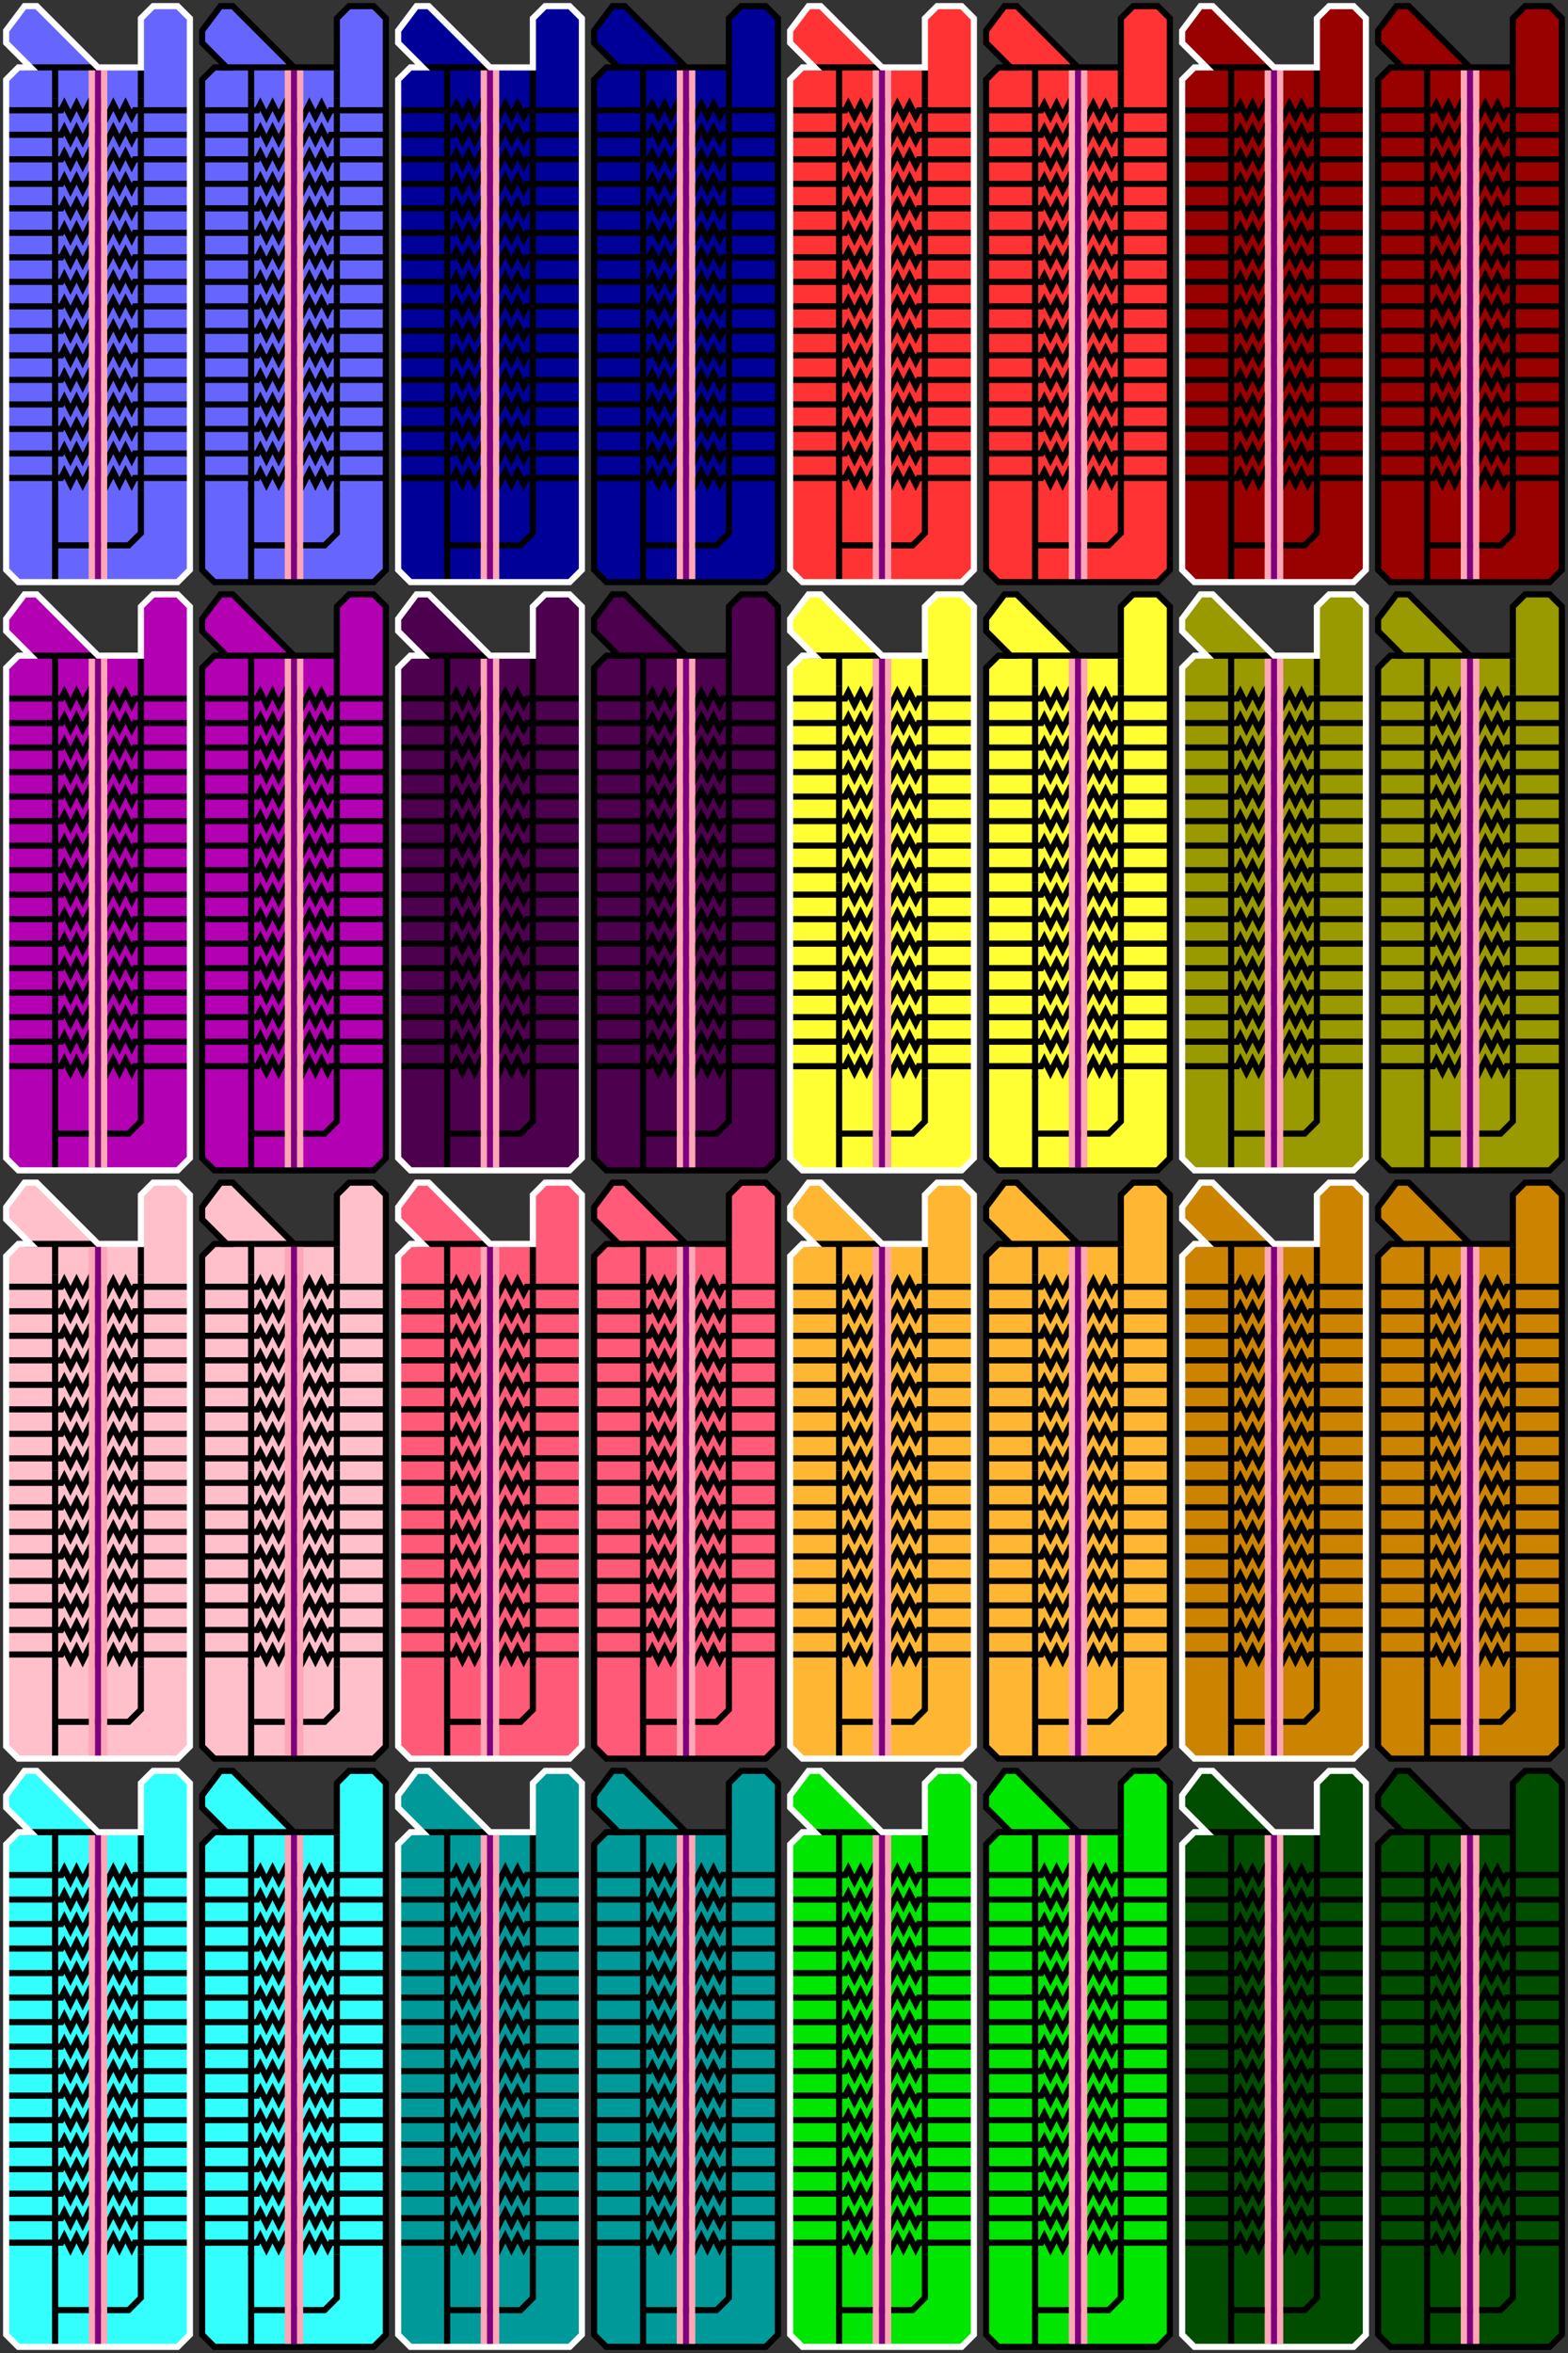 <?xml version="1.0" encoding="UTF-8" standalone="no"?>
<!-- Created with Inkscape (http://www.inkscape.org/) -->

<svg
   xmlns:dc="http://purl.org/dc/elements/1.1/"
   xmlns:cc="http://creativecommons.org/ns#"
   xmlns:rdf="http://www.w3.org/1999/02/22-rdf-syntax-ns#"
   xmlns:svg="http://www.w3.org/2000/svg"
   xmlns="http://www.w3.org/2000/svg"
   xmlns:xlink="http://www.w3.org/1999/xlink"
   version="1.1"
   width="512"
   height="768"
   id="svg2985">
  <rect width="100%" height="100%" fill="#333333" stroke="none"/>
  <defs
     id="defs2987">
    <path
       d="m 2,4 h 16 2 l 1,-2 2,4 2,-4 2,4 2,-4 2,4 2,-4 2,4 2,-4 2,4 2,-4 2,4 1,-2 h 2 16"
       id="holdHorizontal"
       style="fill-opacity:0;stroke:#000000;stroke-width:2" />
    <g
       transform="matrix(-1,0,0,1,64,0)"
       id="holdBody">
      <path
         d="m 2,6 v 180 l 4,4 h 52 l 4,-4 V 26 l -4,-4 h -4 l 8,-8 V 10 L 56,2 H 52 L 32,22 H 18 V 6 L 14,2 H 6 L 2,6 z"
         id="path3187"
         style="stroke-width:2" />
      <line
         id="line5288"
         x1="32"
         y1="23"
         x2="32"
         y2="189"
         style="fill-opacity:0;stroke:#800080;stroke-width:2" />
      <line
         style="fill-opacity:0;stroke:#ffa6b6;stroke-width:2"
         y2="189"
         x2="30"
         y1="23"
         x1="30"
         id="line5290" />
      <line
         id="line5292"
         x1="34"
         y1="23"
         x2="34"
         y2="189"
         style="fill-opacity:0;stroke:#ffa6b6;stroke-width:2" />
    </g>
    <g
       transform="matrix(-1,0,0,1,64,0)"
       id="holdHead">
      <path
         d="M 18,32 V 23"
         id="path4895"
         style="fill-opacity:0;stroke:#000000;stroke-width:2" />
      <path
         d="M 46,22 H 56 32 46 v 10"
         id="path3518"
         style="fill-opacity:0;stroke:#000000;stroke-width:2" />
    </g>
    <g
       id="holdMiddle">
      <line
         id="line3548"
         x1="18"
         y1="0"
         x2="18"
         y2="64"
         style="stroke:#000000;stroke-width:2" />
      <line
         style="stroke:#000000;stroke-width:2"
         y2="64"
         x2="46"
         y1="0"
         x1="46"
         id="line3550" />
      <use
         id="use3572"
         x="0"
         y="0"
         width="64"
         height="4"
         xlink:href="#holdHorizontal" />
      <use
         id="use3576"
         x="0"
         y="8"
         width="64"
         height="4"
         xlink:href="#holdHorizontal" />
      <use
         id="use3578"
         x="0"
         y="16"
         width="64"
         height="4"
         xlink:href="#holdHorizontal" />
      <use
         id="use3580"
         x="0"
         y="24"
         width="64"
         height="4"
         xlink:href="#holdHorizontal" />
      <use
         id="use3582"
         x="0"
         y="32"
         width="64"
         height="4"
         xlink:href="#holdHorizontal" />
      <use
         id="use3584"
         x="0"
         y="40"
         width="64"
         height="4"
         xlink:href="#holdHorizontal" />
      <use
         id="use3586"
         x="0"
         y="48"
         width="64"
         height="4"
         xlink:href="#holdHorizontal" />
      <use
         id="use3588"
         x="0"
         y="56"
         width="64"
         height="4"
         xlink:href="#holdHorizontal" />
    </g>
    <g
       transform="matrix(-1,0,0,1,64,0)"
       id="holdBottom">
      <line
         id="line3598"
         x1="46"
         y1="-1"
         x2="46"
         y2="30"
         style="stroke:#000000;stroke-width:2" />
      <path
         d="M 46,18 H 22 L 18,14 V 0"
         id="path4899"
         style="fill-opacity:0;stroke:#000000;stroke-width:2" />
    </g>
    <g
       id="holdStructure">
      <use
         id="use3606"
         x="0"
         y="0"
         width="64"
         height="32"
         xlink:href="#holdHead" />
      <use
         id="use3608"
         x="0"
         y="32"
         width="64"
         height="64"
         xlink:href="#holdMiddle" />
      <use
         id="use3610"
         x="0"
         y="96"
         width="64"
         height="64"
         xlink:href="#holdMiddle" />
      <use
         id="use3612"
         x="0"
         y="160"
         width="64"
         height="32"
         xlink:href="#holdBottom" />
    </g>
  </defs>
  <g
     id="g3225">
    <use
       id="use3590"
       style="fill:#6666ff"
       x="0"
       y="0"
       width="64"
       height="192"
       xlink:href="#holdBody" />
    <use
       id="use3336"
       style="fill:#6666ff"
       x="64"
       y="0"
       width="64"
       height="192"
       xlink:href="#holdBody" />
    <use
       id="use3614"
       style="fill:#000099"
       x="128"
       y="0"
       width="64"
       height="192"
       xlink:href="#holdBody" />
    <use
       id="use3622"
       style="fill:#000099"
       x="192"
       y="0"
       width="64"
       height="192"
       xlink:href="#holdBody" />
    <use
       id="use3624"
       style="fill:#ff3333"
       x="256"
       y="0"
       width="64"
       height="192"
       xlink:href="#holdBody" />
    <use
       id="use3626"
       style="fill:#ff3333"
       x="320"
       y="0"
       width="64"
       height="192"
       xlink:href="#holdBody" />
    <use
       id="use3628"
       style="fill:#990000"
       x="384"
       y="0"
       width="64"
       height="192"
       xlink:href="#holdBody" />
    <use
       id="use3630"
       style="fill:#990000"
       x="448"
       y="0"
       width="64"
       height="192"
       xlink:href="#holdBody" />
    <use
       id="use3632"
       style="fill:#b300b3"
       x="0"
       y="192"
       width="64"
       height="192"
       xlink:href="#holdBody" />
    <use
       id="use3634"
       style="fill:#b300b3"
       x="64"
       y="192"
       width="64"
       height="192"
       xlink:href="#holdBody" />
    <use
       id="use3636"
       style="fill:#4d004d"
       x="128"
       y="192"
       width="64"
       height="192"
       xlink:href="#holdBody" />
    <use
       id="use3638"
       style="fill:#4d004d"
       x="192"
       y="192"
       width="64"
       height="192"
       xlink:href="#holdBody" />
    <use
       id="use3640"
       style="fill:#ffff33"
       x="256"
       y="192"
       width="64"
       height="192"
       xlink:href="#holdBody" />
    <use
       id="use3642"
       style="fill:#ffff33"
       x="320"
       y="192"
       width="64"
       height="192"
       xlink:href="#holdBody" />
    <use
       id="use3644"
       style="fill:#999900"
       x="384"
       y="192"
       width="64"
       height="192"
       xlink:href="#holdBody" />
    <use
       id="use3646"
       style="fill:#999900"
       x="448"
       y="192"
       width="64"
       height="192"
       xlink:href="#holdBody" />
    <use
       id="use3648"
       style="fill:#ffc0cb"
       x="0"
       y="384"
       width="64"
       height="192"
       xlink:href="#holdBody" />
    <use
       id="use3650"
       style="fill:#ffc0cb"
       x="64"
       y="384"
       width="64"
       height="192"
       xlink:href="#holdBody" />
    <use
       id="use3652"
       style="fill:#ff5a77"
       x="128"
       y="384"
       width="64"
       height="192"
       xlink:href="#holdBody" />
    <use
       id="use3654"
       style="fill:#ff5a77"
       x="192"
       y="384"
       width="64"
       height="192"
       xlink:href="#holdBody" />
    <use
       id="use3656"
       style="fill:#ffb733"
       x="256"
       y="384"
       width="64"
       height="192"
       xlink:href="#holdBody" />
    <use
       id="use3658"
       style="fill:#ffb733"
       x="320"
       y="384"
       width="64"
       height="192"
       xlink:href="#holdBody" />
    <use
       id="use3660"
       style="fill:#cc8400"
       x="384"
       y="384"
       width="64"
       height="192"
       xlink:href="#holdBody" />
    <use
       id="use3662"
       style="fill:#cc8400"
       x="448"
       y="384"
       width="64"
       height="192"
       xlink:href="#holdBody" />
    <use
       id="use3664"
       style="fill:#33ffff"
       x="0"
       y="576"
       width="64"
       height="192"
       xlink:href="#holdBody" />
    <use
       id="use3666"
       style="fill:#33ffff"
       x="64"
       y="576"
       width="64"
       height="192"
       xlink:href="#holdBody" />
    <use
       id="use3668"
       style="fill:#009999"
       x="128"
       y="576"
       width="64"
       height="192"
       xlink:href="#holdBody" />
    <use
       id="use3670"
       style="fill:#009999"
       x="192"
       y="576"
       width="64"
       height="192"
       xlink:href="#holdBody" />
    <use
       id="use3672"
       style="fill:#00e600"
       x="256"
       y="576"
       width="64"
       height="192"
       xlink:href="#holdBody" />
    <use
       id="use3674"
       style="fill:#00e600"
       x="320"
       y="576"
       width="64"
       height="192"
       xlink:href="#holdBody" />
    <use
       id="use3676"
       style="fill:#004d00"
       x="384"
       y="576"
       width="64"
       height="192"
       xlink:href="#holdBody" />
    <use
       id="use3678"
       style="fill:#004d00"
       x="448"
       y="576"
       width="64"
       height="192"
       xlink:href="#holdBody" />
    <use
       id="use3602"
       style="fill-opacity:0"
       x="0"
       y="0"
       width="64"
       height="192"
       xlink:href="#holdStructure" />
    <use
       id="use3522"
       style="fill-opacity:0"
       x="64"
       y="0"
       width="64"
       height="192"
       xlink:href="#holdStructure" />
    <use
       id="use3620"
       style="fill-opacity:0"
       x="128"
       y="0"
       width="64"
       height="192"
       xlink:href="#holdStructure" />
    <use
       id="use3680"
       style="fill-opacity:0"
       x="192"
       y="0"
       width="64"
       height="192"
       xlink:href="#holdStructure" />
    <use
       id="use3682"
       style="fill-opacity:0"
       x="256"
       y="0"
       width="64"
       height="192"
       xlink:href="#holdStructure" />
    <use
       id="use3684"
       style="fill-opacity:0"
       x="320"
       y="0"
       width="64"
       height="192"
       xlink:href="#holdStructure" />
    <use
       id="use3686"
       style="fill-opacity:0"
       x="384"
       y="0"
       width="64"
       height="192"
       xlink:href="#holdStructure" />
    <use
       id="use3688"
       style="fill-opacity:0"
       x="448"
       y="0"
       width="64"
       height="192"
       xlink:href="#holdStructure" />
    <use
       id="use3690"
       style="fill-opacity:0"
       x="0"
       y="192"
       width="64"
       height="192"
       xlink:href="#holdStructure" />
    <use
       id="use3692"
       style="fill-opacity:0"
       x="64"
       y="192"
       width="64"
       height="192"
       xlink:href="#holdStructure" />
    <use
       id="use3694"
       style="fill-opacity:0"
       x="128"
       y="192"
       width="64"
       height="192"
       xlink:href="#holdStructure" />
    <use
       id="use3696"
       style="fill-opacity:0"
       x="192"
       y="192"
       width="64"
       height="192"
       xlink:href="#holdStructure" />
    <use
       id="use3698"
       style="fill-opacity:0"
       x="256"
       y="192"
       width="64"
       height="192"
       xlink:href="#holdStructure" />
    <use
       id="use3700"
       style="fill-opacity:0"
       x="320"
       y="192"
       width="64"
       height="192"
       xlink:href="#holdStructure" />
    <use
       id="use3702"
       style="fill-opacity:0"
       x="384"
       y="192"
       width="64"
       height="192"
       xlink:href="#holdStructure" />
    <use
       id="use3704"
       style="fill-opacity:0"
       x="448"
       y="192"
       width="64"
       height="192"
       xlink:href="#holdStructure" />
    <use
       id="use3706"
       style="fill-opacity:0"
       x="0"
       y="384"
       width="64"
       height="192"
       xlink:href="#holdStructure" />
    <use
       id="use3708"
       style="fill-opacity:0"
       x="64"
       y="384"
       width="64"
       height="192"
       xlink:href="#holdStructure" />
    <use
       id="use3710"
       style="fill-opacity:0"
       x="128"
       y="384"
       width="64"
       height="192"
       xlink:href="#holdStructure" />
    <use
       id="use3712"
       style="fill-opacity:0"
       x="192"
       y="384"
       width="64"
       height="192"
       xlink:href="#holdStructure" />
    <use
       id="use3714"
       style="fill-opacity:0"
       x="256"
       y="384"
       width="64"
       height="192"
       xlink:href="#holdStructure" />
    <use
       id="use3716"
       style="fill-opacity:0"
       x="320"
       y="384"
       width="64"
       height="192"
       xlink:href="#holdStructure" />
    <use
       id="use3718"
       style="fill-opacity:0"
       x="384"
       y="384"
       width="64"
       height="192"
       xlink:href="#holdStructure" />
    <use
       id="use3720"
       style="fill-opacity:0"
       x="448"
       y="384"
       width="64"
       height="192"
       xlink:href="#holdStructure" />
    <use
       id="use3722"
       style="fill-opacity:0"
       x="0"
       y="576"
       width="64"
       height="192"
       xlink:href="#holdStructure" />
    <use
       id="use3724"
       style="fill-opacity:0"
       x="64"
       y="576"
       width="64"
       height="192"
       xlink:href="#holdStructure" />
    <use
       id="use3726"
       style="fill-opacity:0"
       x="128"
       y="576"
       width="64"
       height="192"
       xlink:href="#holdStructure" />
    <use
       id="use3728"
       style="fill-opacity:0"
       x="192"
       y="576"
       width="64"
       height="192"
       xlink:href="#holdStructure" />
    <use
       id="use3730"
       style="fill-opacity:0"
       x="256"
       y="576"
       width="64"
       height="192"
       xlink:href="#holdStructure" />
    <use
       id="use3732"
       style="fill-opacity:0"
       x="320"
       y="576"
       width="64"
       height="192"
       xlink:href="#holdStructure" />
    <use
       id="use3734"
       style="fill-opacity:0"
       x="384"
       y="576"
       width="64"
       height="192"
       xlink:href="#holdStructure" />
    <use
       id="use3736"
       style="fill-opacity:0"
       x="448"
       y="576"
       width="64"
       height="192"
       xlink:href="#holdStructure" />
    <use
       id="use5304"
       style="fill-opacity:0;stroke:#ffffff"
       x="0"
       y="0"
       width="64"
       height="192"
       xlink:href="#holdBody" />
    <use
       id="use3524"
       style="fill-opacity:0;stroke:#000000"
       x="64"
       y="0"
       width="64"
       height="192"
       xlink:href="#holdBody" />
    <use
       id="use3616"
       style="fill-opacity:0;stroke:#ffffff"
       x="128"
       y="0"
       width="64"
       height="192"
       xlink:href="#holdBody" />
    <use
       id="use3738"
       style="fill-opacity:0;stroke:#000000"
       x="192"
       y="0"
       width="64"
       height="192"
       xlink:href="#holdBody" />
    <use
       id="use3740"
       style="fill-opacity:0;stroke:#ffffff"
       x="256"
       y="0"
       width="64"
       height="192"
       xlink:href="#holdBody" />
    <use
       id="use3742"
       style="fill-opacity:0;stroke:#000000"
       x="320"
       y="0"
       width="64"
       height="192"
       xlink:href="#holdBody" />
    <use
       id="use3744"
       style="fill-opacity:0;stroke:#ffffff"
       x="384"
       y="0"
       width="64"
       height="192"
       xlink:href="#holdBody" />
    <use
       id="use3746"
       style="fill-opacity:0;stroke:#000000"
       x="448"
       y="0"
       width="64"
       height="192"
       xlink:href="#holdBody" />
    <use
       id="use3748"
       style="fill-opacity:0;stroke:#ffffff"
       x="0"
       y="192"
       width="64"
       height="192"
       xlink:href="#holdBody" />
    <use
       id="use3750"
       style="fill-opacity:0;stroke:#000000"
       x="64"
       y="192"
       width="64"
       height="192"
       xlink:href="#holdBody" />
    <use
       id="use3752"
       style="fill-opacity:0;stroke:#ffffff"
       x="128"
       y="192"
       width="64"
       height="192"
       xlink:href="#holdBody" />
    <use
       id="use3754"
       style="fill-opacity:0;stroke:#000000"
       x="192"
       y="192"
       width="64"
       height="192"
       xlink:href="#holdBody" />
    <use
       id="use3756"
       style="fill-opacity:0;stroke:#ffffff"
       x="256"
       y="192"
       width="64"
       height="192"
       xlink:href="#holdBody" />
    <use
       id="use3758"
       style="fill-opacity:0;stroke:#000000"
       x="320"
       y="192"
       width="64"
       height="192"
       xlink:href="#holdBody" />
    <use
       id="use3760"
       style="fill-opacity:0;stroke:#ffffff"
       x="384"
       y="192"
       width="64"
       height="192"
       xlink:href="#holdBody" />
    <use
       id="use3762"
       style="fill-opacity:0;stroke:#000000"
       x="448"
       y="192"
       width="64"
       height="192"
       xlink:href="#holdBody" />
    <use
       id="use3764"
       style="fill-opacity:0;stroke:#ffffff"
       x="0"
       y="384"
       width="64"
       height="192"
       xlink:href="#holdBody" />
    <use
       id="use3766"
       style="fill-opacity:0;stroke:#000000"
       x="64"
       y="384"
       width="64"
       height="192"
       xlink:href="#holdBody" />
    <use
       id="use3768"
       style="fill-opacity:0;stroke:#ffffff"
       x="128"
       y="384"
       width="64"
       height="192"
       xlink:href="#holdBody" />
    <use
       id="use3770"
       style="fill-opacity:0;stroke:#000000"
       x="192"
       y="384"
       width="64"
       height="192"
       xlink:href="#holdBody" />
    <use
       id="use3772"
       style="fill-opacity:0;stroke:#ffffff"
       x="256"
       y="384"
       width="64"
       height="192"
       xlink:href="#holdBody" />
    <use
       id="use3774"
       style="fill-opacity:0;stroke:#000000"
       x="320"
       y="384"
       width="64"
       height="192"
       xlink:href="#holdBody" />
    <use
       id="use3776"
       style="fill-opacity:0;stroke:#ffffff"
       x="384"
       y="384"
       width="64"
       height="192"
       xlink:href="#holdBody" />
    <use
       id="use3778"
       style="fill-opacity:0;stroke:#000000"
       x="448"
       y="384"
       width="64"
       height="192"
       xlink:href="#holdBody" />
    <use
       id="use3780"
       style="fill-opacity:0;stroke:#ffffff"
       x="0"
       y="576"
       width="64"
       height="192"
       xlink:href="#holdBody" />
    <use
       id="use3782"
       style="fill-opacity:0;stroke:#000000"
       x="64"
       y="576"
       width="64"
       height="192"
       xlink:href="#holdBody" />
    <use
       id="use3784"
       style="fill-opacity:0;stroke:#ffffff"
       x="128"
       y="576"
       width="64"
       height="192"
       xlink:href="#holdBody" />
    <use
       id="use3786"
       style="fill-opacity:0;stroke:#000000"
       x="192"
       y="576"
       width="64"
       height="192"
       xlink:href="#holdBody" />
    <use
       id="use3788"
       style="fill-opacity:0;stroke:#ffffff"
       x="256"
       y="576"
       width="64"
       height="192"
       xlink:href="#holdBody" />
    <use
       id="use3790"
       style="fill-opacity:0;stroke:#000000"
       x="320"
       y="576"
       width="64"
       height="192"
       xlink:href="#holdBody" />
    <use
       id="use3792"
       style="fill-opacity:0;stroke:#ffffff"
       x="384"
       y="576"
       width="64"
       height="192"
       xlink:href="#holdBody" />
    <use
       id="use3794"
       style="fill-opacity:0;stroke:#000000"
       x="448"
       y="576"
       width="64"
       height="192"
       xlink:href="#holdBody" />
  </g>
</svg>
